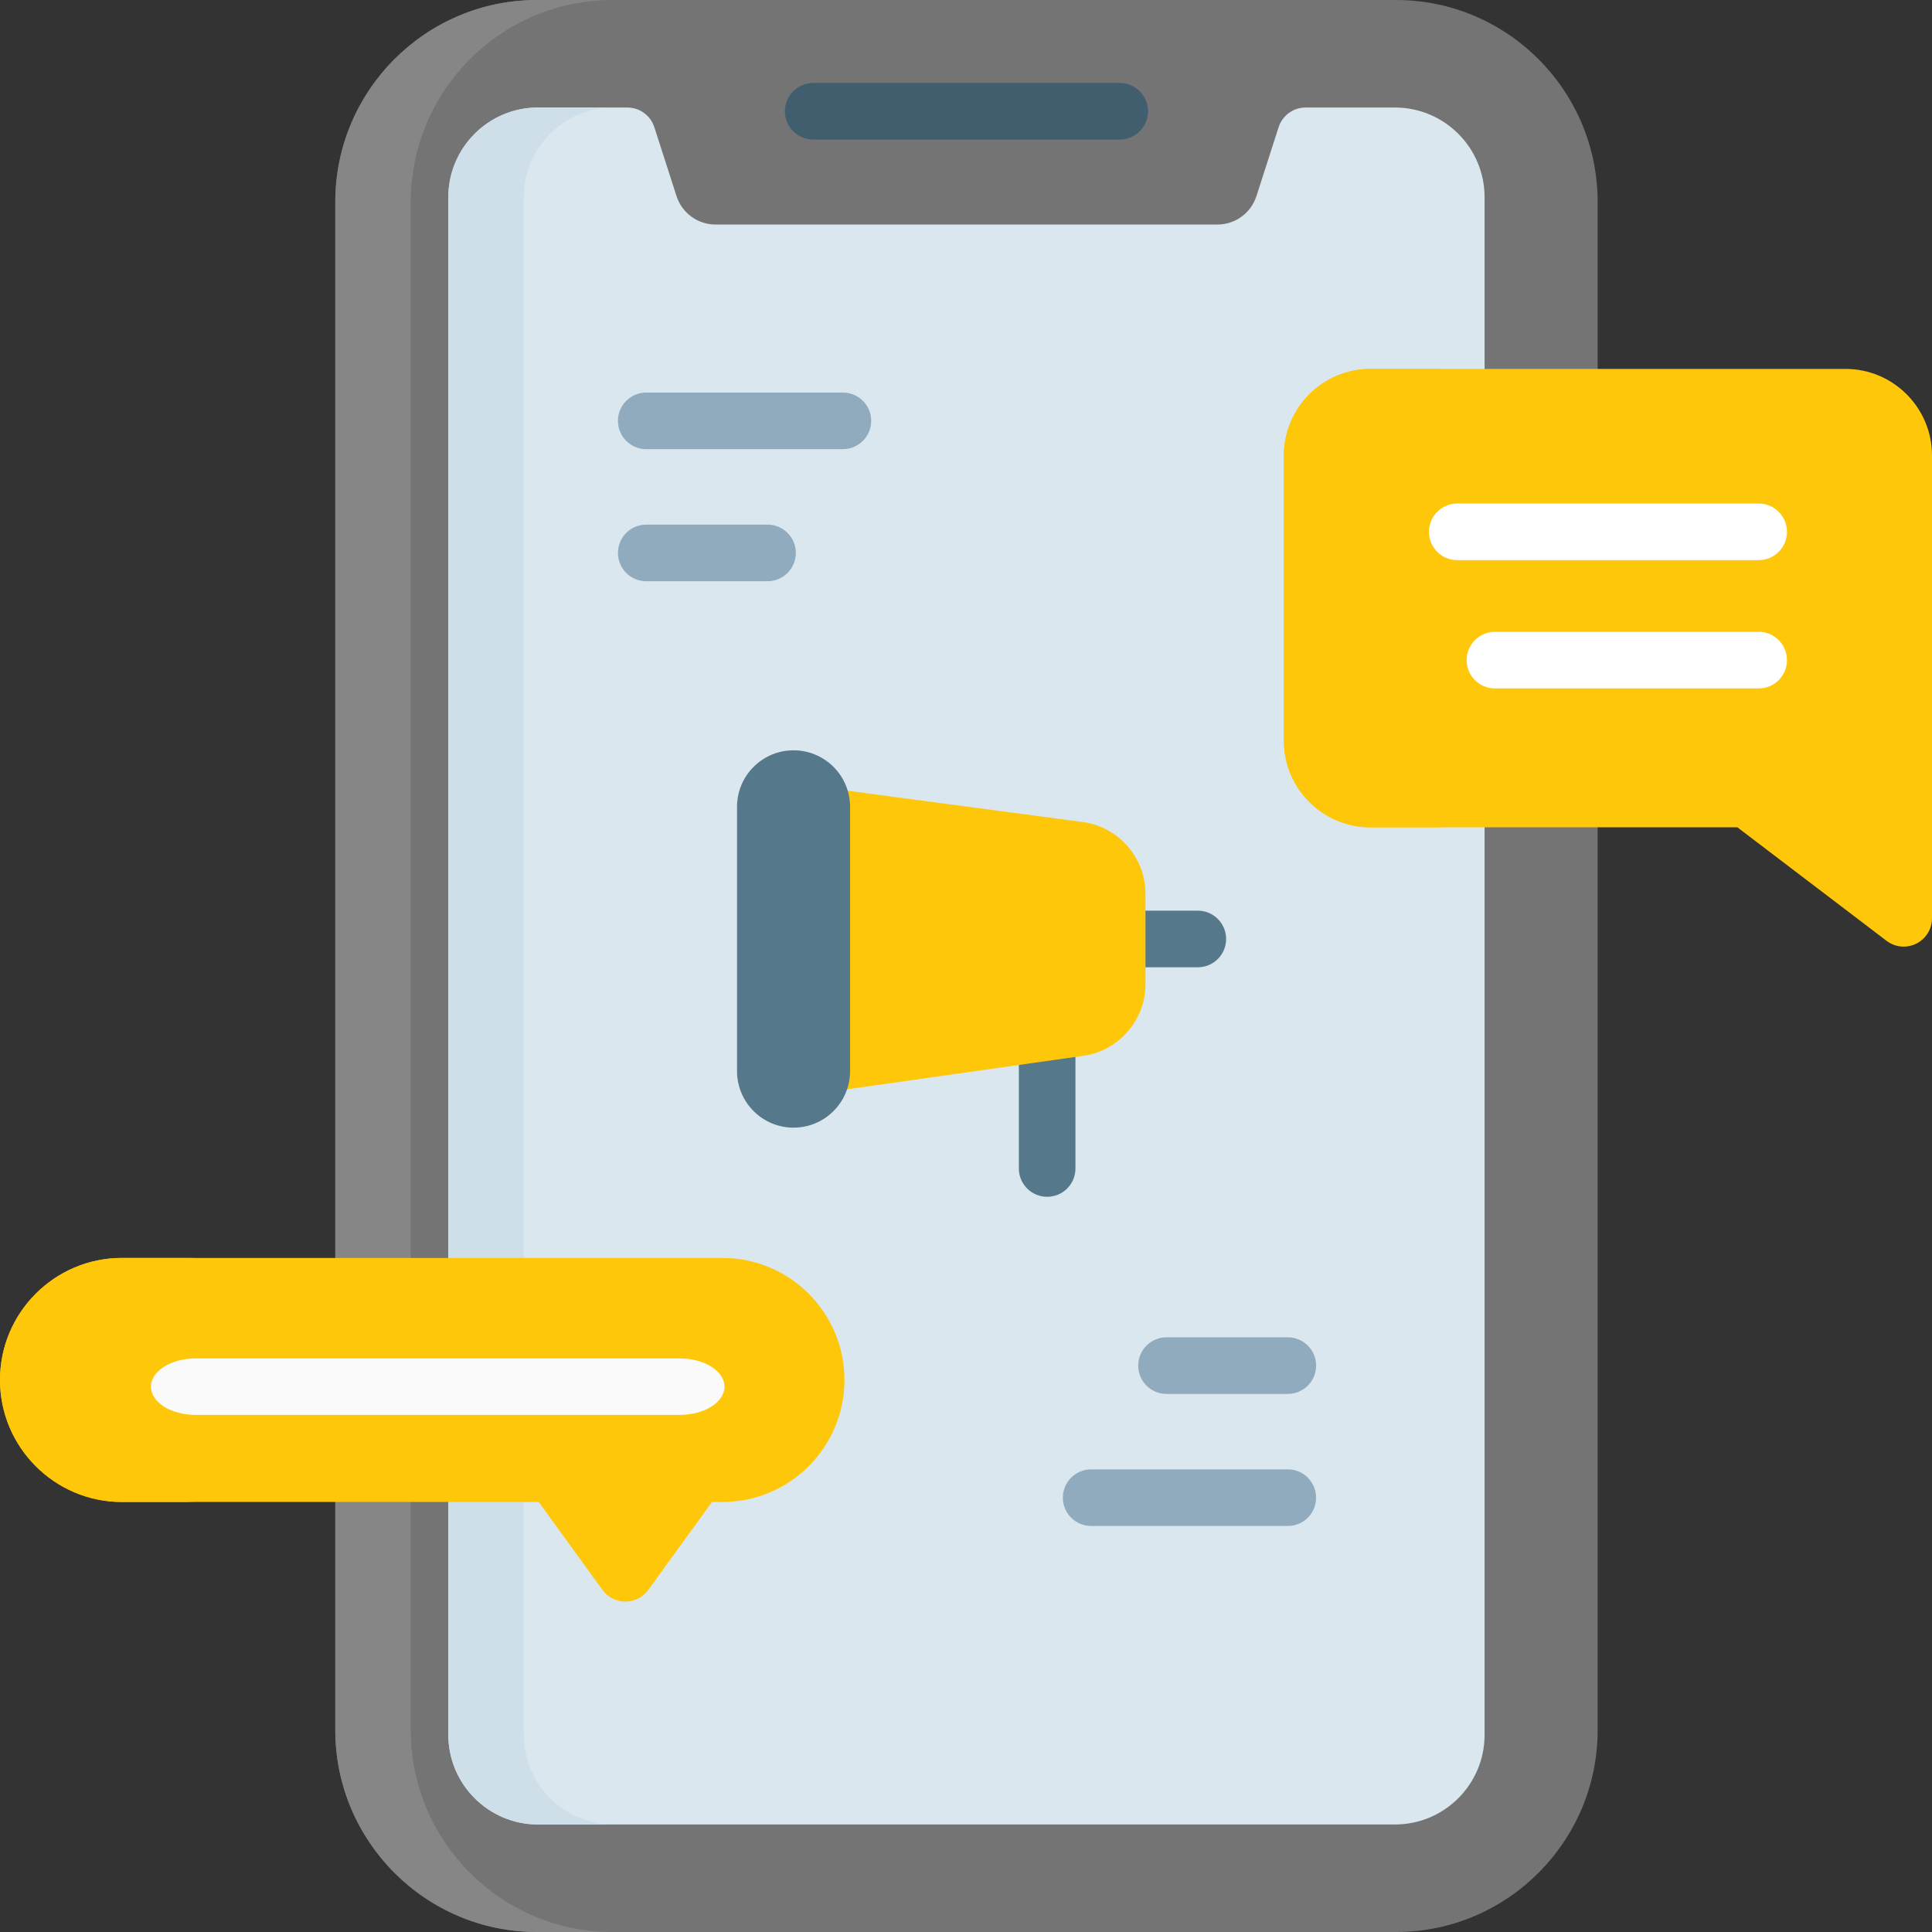 <svg width="64" height="64" viewBox="0 0 64 64" fill="none" xmlns="http://www.w3.org/2000/svg">
<rect x="0" y="0" width="64" height="64" fill="#333333" stroke="none"/>
<path d="M11.107 6.688V57.312C11.107 61 14.104 64 17.786 64H46.245C49.928 64 52.924 61 52.924 57.312V6.688C52.924 3 49.928 0 46.245 0H17.786C14.104 0 11.107 3 11.107 6.688Z" fill="#747474"/>
<path d="M11.107 6.688V57.312C11.107 61 14.104 64 17.786 64H20.286C16.604 64 13.607 61 13.607 57.312V6.688C13.607 3 16.604 0 20.286 0H17.786C14.104 0 11.107 3 11.107 6.688Z" fill="#868686"/>
<path d="M14.852 6.532V57.468C14.852 59.105 16.183 60.438 17.819 60.438H46.212C47.849 60.438 49.179 59.105 49.179 57.468V6.532C49.179 4.895 47.849 3.562 46.212 3.562H43.249C42.843 3.562 42.481 3.825 42.356 4.213L41.623 6.491C41.44 7.058 40.92 7.438 40.326 7.438H23.705C23.113 7.438 22.591 7.058 22.409 6.491L21.675 4.213C21.55 3.825 21.19 3.562 20.782 3.562H17.819C16.183 3.562 14.852 4.895 14.852 6.532Z" fill="#DAE7EF"/>
<path d="M14.852 6.532V57.468C14.852 59.105 16.183 60.438 17.819 60.438H20.319C18.683 60.438 17.352 59.105 17.352 57.468V6.532C17.352 4.895 18.683 3.562 20.319 3.562H17.819C16.183 3.562 14.852 4.895 14.852 6.532Z" fill="#CFDFE9"/>
<path d="M26.939 2.748H37.093C37.611 2.748 38.03 3.168 38.03 3.686C38.03 4.203 37.611 4.623 37.093 4.623H26.939C26.421 4.623 26.001 4.203 26.001 3.686C26.001 3.168 26.421 2.748 26.939 2.748Z" fill="#415E6F"/>
<path d="M37.007 30.167H39.679C40.197 30.167 40.617 30.587 40.617 31.105C40.617 31.622 40.197 32.042 39.679 32.042H37.007C36.489 32.042 36.07 31.622 36.07 31.105C36.07 30.587 36.489 30.167 37.007 30.167Z" fill="#56788B"/>
<path d="M34.688 33.254C35.206 33.254 35.626 33.673 35.626 34.191V38.708C35.626 39.226 35.206 39.645 34.688 39.645C34.171 39.645 33.751 39.226 33.751 38.708V34.191C33.751 33.673 34.171 33.254 34.688 33.254Z" fill="#56788B"/>
<path d="M35.869 27.231C37.053 27.39 37.945 28.411 37.945 29.606V32.603C37.945 33.798 37.053 34.819 35.869 34.978L25.537 36.442V25.856L35.869 27.231Z" fill="#FFC709"/>
<path d="M24.415 26.73V35.48C24.415 36.515 25.253 37.355 26.287 37.355C27.321 37.355 28.16 36.515 28.16 35.48V26.73C28.16 25.694 27.321 24.855 26.287 24.855C25.253 24.855 24.415 25.694 24.415 26.73Z" fill="#56788B"/>
<path d="M42.531 15.088V24.54C42.531 26.12 43.816 27.406 45.395 27.406H57.553L62.495 31.166C62.661 31.294 62.861 31.358 63.062 31.358C63.205 31.358 63.347 31.326 63.479 31.26C63.797 31.102 64 30.776 64 30.42V15.088C64 13.508 62.715 12.221 61.136 12.221H45.395C43.816 12.221 42.531 13.508 42.531 15.088Z" fill="#FFC709"/>
<path d="M42.531 15.088V24.54C42.531 26.12 43.816 27.406 45.395 27.406H47.895C46.316 27.406 45.031 26.12 45.031 24.54V15.088C45.031 13.508 46.316 12.221 47.895 12.221H45.395C43.816 12.221 42.531 13.508 42.531 15.088Z" fill="#FFC709"/>
<path d="M48.273 16.68H58.258C58.776 16.68 59.196 17.1 59.196 17.618C59.196 18.136 58.776 18.555 58.258 18.555H48.273C47.755 18.555 47.336 18.136 47.336 17.618C47.336 17.1 47.755 16.68 48.273 16.68Z" fill="white"/>
<path d="M49.521 20.93H58.258C58.776 20.93 59.196 21.35 59.196 21.868C59.196 22.386 58.776 22.805 58.258 22.805H49.521C49.004 22.805 48.584 22.386 48.584 21.868C48.584 21.35 49.003 20.93 49.521 20.93Z" fill="white"/>
<path d="M-3.05176e-05 45.712C-3.05176e-05 47.941 1.811 49.755 4.037 49.755H17.846L19.956 52.667C20.133 52.911 20.415 53.055 20.715 53.055C21.016 53.055 21.299 52.911 21.475 52.667L23.585 49.755H23.936C26.163 49.755 27.974 47.941 27.974 45.712C27.974 43.484 26.163 41.671 23.936 41.671H4.037C1.811 41.671 -3.05176e-05 43.484 -3.05176e-05 45.712Z" fill="#FFC709"/>
<path d="M1.14441e-05 45.712C1.14441e-05 47.941 1.811 49.755 4.038 49.755H6.538C4.311 49.755 2.5 47.941 2.5 45.712C2.5 43.484 4.311 41.671 6.538 41.671H4.038C1.811 41.671 1.14441e-05 43.484 1.14441e-05 45.712Z" fill="#FFC709"/>
<path d="M42.66 46.175H38.642C38.124 46.175 37.705 45.755 37.705 45.237C37.705 44.72 38.124 44.3 38.642 44.3H42.66C43.178 44.3 43.598 44.72 43.598 45.237C43.598 45.755 43.178 46.175 42.66 46.175Z" fill="#90ABBD"/>
<path d="M36.146 48.675H42.66C43.178 48.675 43.597 49.095 43.597 49.612C43.597 50.13 43.178 50.55 42.66 50.55H36.146C35.628 50.55 35.208 50.13 35.208 49.612C35.208 49.095 35.628 48.675 36.146 48.675Z" fill="#90ABBD"/>
<path d="M21.407 17.379H25.425C25.943 17.379 26.363 17.799 26.363 18.316C26.363 18.834 25.943 19.254 25.425 19.254H21.407C20.889 19.254 20.47 18.834 20.47 18.316C20.47 17.799 20.889 17.379 21.407 17.379Z" fill="#90ABBD"/>
<path d="M20.47 13.941C20.47 13.424 20.889 13.004 21.407 13.004H27.921C28.439 13.004 28.859 13.424 28.859 13.941C28.859 14.459 28.439 14.879 27.921 14.879H21.407C20.889 14.879 20.47 14.459 20.47 13.941Z" fill="#90ABBD"/>
<path d="M6.481 45H22.519C23.337 45 24 45.419 24 45.935C24 46.451 23.337 46.87 22.519 46.87H6.481C5.663 46.87 5 46.451 5 45.935C5 45.419 5.663 45 6.481 45Z" fill="#FAFAFA"/>
</svg>